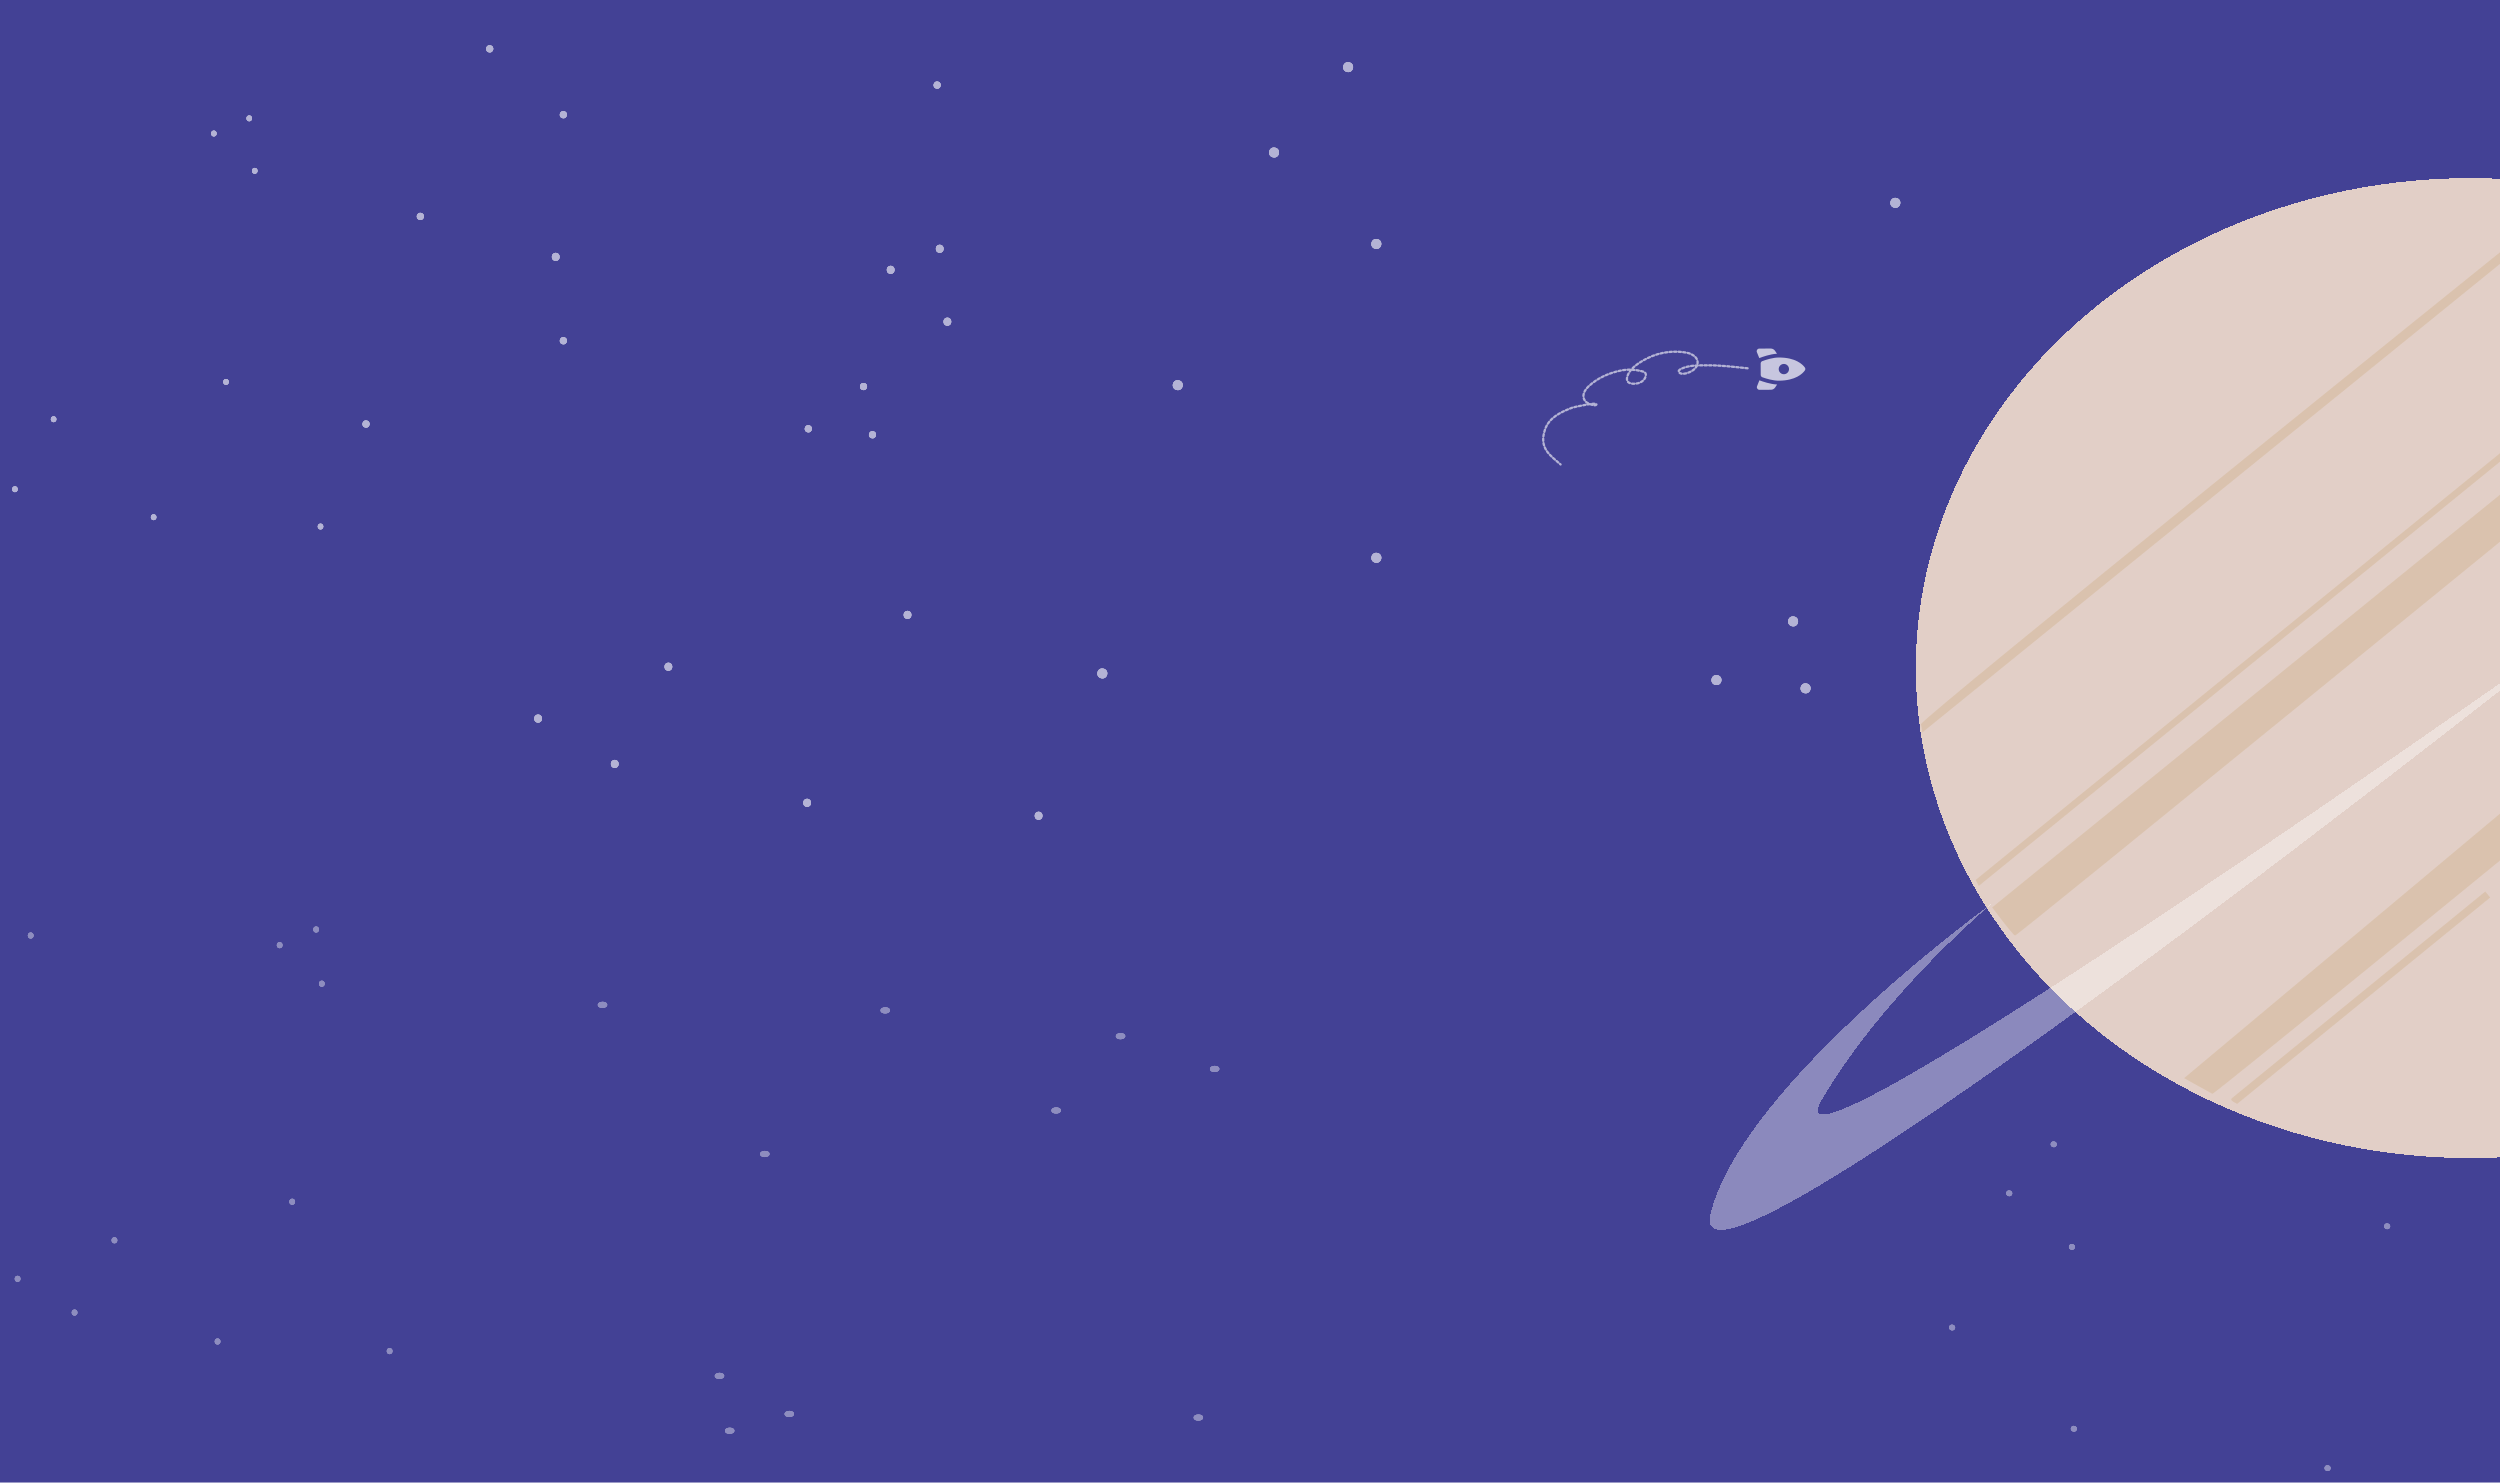 <svg width="2204" height="1307" viewBox="0 0 2204 1307" fill="none" xmlns="http://www.w3.org/2000/svg">
<g clip-path="url(#clip0_109_80)">
<rect width="2204" height="1307" fill="white"/>
<rect x="-327" width="2531" height="1307" fill="#434195"/>
<g opacity="0.6">
<ellipse cx="188.538" cy="117.706" rx="2.436" ry="2.57" fill="white"/>
<ellipse cx="188.538" cy="117.706" rx="2.436" ry="2.57" fill="white"/>
<ellipse cx="188.538" cy="117.706" rx="2.436" ry="2.57" fill="white"/>
<ellipse cx="188.538" cy="117.706" rx="2.436" ry="2.57" fill="white"/>
<ellipse cx="219.718" cy="104.339" rx="2.436" ry="2.57" fill="white"/>
<ellipse cx="219.718" cy="104.339" rx="2.436" ry="2.57" fill="white"/>
<ellipse cx="219.718" cy="104.339" rx="2.436" ry="2.57" fill="white"/>
<ellipse cx="219.718" cy="104.339" rx="2.436" ry="2.57" fill="white"/>
<ellipse cx="224.59" cy="150.607" rx="2.436" ry="2.57" fill="white"/>
<ellipse cx="224.59" cy="150.607" rx="2.436" ry="2.57" fill="white"/>
<ellipse cx="224.59" cy="150.607" rx="2.436" ry="2.57" fill="white"/>
<ellipse cx="224.59" cy="150.607" rx="2.436" ry="2.57" fill="white"/>
<ellipse cx="47.257" cy="369.607" rx="2.436" ry="2.57" fill="white"/>
<ellipse cx="47.257" cy="369.607" rx="2.436" ry="2.57" fill="white"/>
<ellipse cx="47.257" cy="369.607" rx="2.436" ry="2.57" fill="white"/>
<ellipse cx="47.257" cy="369.607" rx="2.436" ry="2.57" fill="white"/>
<ellipse cx="13.154" cy="431.297" rx="2.436" ry="2.57" fill="white"/>
<ellipse cx="13.154" cy="431.297" rx="2.436" ry="2.57" fill="white"/>
<ellipse cx="13.154" cy="431.297" rx="2.436" ry="2.57" fill="white"/>
<ellipse cx="13.154" cy="431.297" rx="2.436" ry="2.57" fill="white"/>
<ellipse cx="199.256" cy="336.706" rx="2.436" ry="2.57" fill="white"/>
<ellipse cx="199.256" cy="336.706" rx="2.436" ry="2.57" fill="white"/>
<ellipse cx="199.256" cy="336.706" rx="2.436" ry="2.57" fill="white"/>
<ellipse cx="199.256" cy="336.706" rx="2.436" ry="2.57" fill="white"/>
<ellipse cx="282.564" cy="464.199" rx="2.436" ry="2.57" fill="white"/>
<ellipse cx="282.564" cy="464.199" rx="2.436" ry="2.57" fill="white"/>
<ellipse cx="282.564" cy="464.199" rx="2.436" ry="2.57" fill="white"/>
<ellipse cx="282.564" cy="464.199" rx="2.436" ry="2.57" fill="white"/>
<ellipse cx="135.436" cy="455.973" rx="2.436" ry="2.57" fill="white"/>
<ellipse cx="135.436" cy="455.973" rx="2.436" ry="2.57" fill="white"/>
<ellipse cx="135.436" cy="455.973" rx="2.436" ry="2.57" fill="white"/>
<ellipse cx="135.436" cy="455.973" rx="2.436" ry="2.57" fill="white"/>
</g>
<g opacity="0.6">
<ellipse cx="761.271" cy="340.775" rx="3.128" ry="3.138" transform="rotate(101.623 761.271 340.775)" fill="white"/>
<ellipse cx="761.271" cy="340.775" rx="3.128" ry="3.138" transform="rotate(101.623 761.271 340.775)" fill="white"/>
<ellipse cx="761.271" cy="340.775" rx="3.128" ry="3.138" transform="rotate(101.623 761.271 340.775)" fill="white"/>
<ellipse cx="761.271" cy="340.775" rx="3.128" ry="3.138" transform="rotate(101.623 761.271 340.775)" fill="white"/>
<ellipse cx="769.186" cy="383.279" rx="3.128" ry="3.138" transform="rotate(101.623 769.186 383.279)" fill="white"/>
<ellipse cx="769.186" cy="383.279" rx="3.128" ry="3.138" transform="rotate(101.623 769.186 383.279)" fill="white"/>
<ellipse cx="769.186" cy="383.279" rx="3.128" ry="3.138" transform="rotate(101.623 769.186 383.279)" fill="white"/>
<ellipse cx="769.186" cy="383.279" rx="3.128" ry="3.138" transform="rotate(101.623 769.186 383.279)" fill="white"/>
<ellipse cx="712.608" cy="378.028" rx="3.128" ry="3.138" transform="rotate(101.623 712.608 378.028)" fill="white"/>
<ellipse cx="712.608" cy="378.028" rx="3.128" ry="3.138" transform="rotate(101.623 712.608 378.028)" fill="white"/>
<ellipse cx="712.608" cy="378.028" rx="3.128" ry="3.138" transform="rotate(101.623 712.608 378.028)" fill="white"/>
<ellipse cx="712.608" cy="378.028" rx="3.128" ry="3.138" transform="rotate(101.623 712.608 378.028)" fill="white"/>
<ellipse cx="496.65" cy="101.127" rx="3.128" ry="3.138" transform="rotate(101.623 496.65 101.127)" fill="white"/>
<ellipse cx="496.65" cy="101.127" rx="3.128" ry="3.138" transform="rotate(101.623 496.65 101.127)" fill="white"/>
<ellipse cx="496.65" cy="101.127" rx="3.128" ry="3.138" transform="rotate(101.623 496.65 101.127)" fill="white"/>
<ellipse cx="496.65" cy="101.127" rx="3.128" ry="3.138" transform="rotate(101.623 496.65 101.127)" fill="white"/>
<ellipse cx="431.716" cy="43.063" rx="3.128" ry="3.138" transform="rotate(101.623 431.716 43.063)" fill="white"/>
<ellipse cx="431.716" cy="43.063" rx="3.128" ry="3.138" transform="rotate(101.623 431.716 43.063)" fill="white"/>
<ellipse cx="431.716" cy="43.063" rx="3.128" ry="3.138" transform="rotate(101.623 431.716 43.063)" fill="white"/>
<ellipse cx="431.716" cy="43.063" rx="3.128" ry="3.138" transform="rotate(101.623 431.716 43.063)" fill="white"/>
<ellipse cx="496.662" cy="300.398" rx="3.128" ry="3.138" transform="rotate(101.623 496.662 300.398)" fill="white"/>
<ellipse cx="496.662" cy="300.398" rx="3.128" ry="3.138" transform="rotate(101.623 496.662 300.398)" fill="white"/>
<ellipse cx="496.662" cy="300.398" rx="3.128" ry="3.138" transform="rotate(101.623 496.662 300.398)" fill="white"/>
<ellipse cx="496.662" cy="300.398" rx="3.128" ry="3.138" transform="rotate(101.623 496.662 300.398)" fill="white"/>
<ellipse cx="322.679" cy="373.825" rx="3.128" ry="3.138" transform="rotate(101.623 322.679 373.825)" fill="white"/>
<ellipse cx="322.679" cy="373.825" rx="3.128" ry="3.138" transform="rotate(101.623 322.679 373.825)" fill="white"/>
<ellipse cx="322.679" cy="373.825" rx="3.128" ry="3.138" transform="rotate(101.623 322.679 373.825)" fill="white"/>
<ellipse cx="322.679" cy="373.825" rx="3.128" ry="3.138" transform="rotate(101.623 322.679 373.825)" fill="white"/>
<ellipse cx="370.577" cy="190.796" rx="3.128" ry="3.138" transform="rotate(101.623 370.577 190.796)" fill="white"/>
<ellipse cx="370.577" cy="190.796" rx="3.128" ry="3.138" transform="rotate(101.623 370.577 190.796)" fill="white"/>
<ellipse cx="370.577" cy="190.796" rx="3.128" ry="3.138" transform="rotate(101.623 370.577 190.796)" fill="white"/>
<ellipse cx="370.577" cy="190.796" rx="3.128" ry="3.138" transform="rotate(101.623 370.577 190.796)" fill="white"/>
<ellipse cx="826.185" cy="75.024" rx="3.128" ry="3.138" transform="rotate(101.623 826.185 75.024)" fill="white"/>
<ellipse cx="826.185" cy="75.024" rx="3.128" ry="3.138" transform="rotate(101.623 826.185 75.024)" fill="white"/>
<ellipse cx="826.185" cy="75.024" rx="3.128" ry="3.138" transform="rotate(101.623 826.185 75.024)" fill="white"/>
<ellipse cx="826.185" cy="75.024" rx="3.128" ry="3.138" transform="rotate(101.623 826.185 75.024)" fill="white"/>
</g>
<g opacity="0.4">
<ellipse cx="246.552" cy="833.258" rx="2.511" ry="2.655" fill="white"/>
<ellipse cx="246.552" cy="833.258" rx="2.511" ry="2.655" fill="white"/>
<ellipse cx="246.552" cy="833.258" rx="2.511" ry="2.655" fill="white"/>
<ellipse cx="246.552" cy="833.258" rx="2.511" ry="2.655" fill="white"/>
<ellipse cx="278.697" cy="819.452" rx="2.511" ry="2.655" fill="white"/>
<ellipse cx="278.697" cy="819.452" rx="2.511" ry="2.655" fill="white"/>
<ellipse cx="278.697" cy="819.452" rx="2.511" ry="2.655" fill="white"/>
<ellipse cx="278.697" cy="819.452" rx="2.511" ry="2.655" fill="white"/>
<ellipse cx="283.719" cy="867.241" rx="2.511" ry="2.655" fill="white"/>
<ellipse cx="283.719" cy="867.241" rx="2.511" ry="2.655" fill="white"/>
<ellipse cx="283.719" cy="867.241" rx="2.511" ry="2.655" fill="white"/>
<ellipse cx="283.719" cy="867.241" rx="2.511" ry="2.655" fill="white"/>
<ellipse cx="15.511" cy="1127.42" rx="2.511" ry="2.655" fill="white"/>
<ellipse cx="15.511" cy="1127.42" rx="2.511" ry="2.655" fill="white"/>
<ellipse cx="15.511" cy="1127.42" rx="2.511" ry="2.655" fill="white"/>
<ellipse cx="15.511" cy="1127.42" rx="2.511" ry="2.655" fill="white"/>
<ellipse cx="100.896" cy="1093.44" rx="2.511" ry="2.655" fill="white"/>
<ellipse cx="100.896" cy="1093.44" rx="2.511" ry="2.655" fill="white"/>
<ellipse cx="100.896" cy="1093.44" rx="2.511" ry="2.655" fill="white"/>
<ellipse cx="100.896" cy="1093.44" rx="2.511" ry="2.655" fill="white"/>
<ellipse cx="65.738" cy="1157.16" rx="2.511" ry="2.655" fill="white"/>
<ellipse cx="65.738" cy="1157.16" rx="2.511" ry="2.655" fill="white"/>
<ellipse cx="65.738" cy="1157.16" rx="2.511" ry="2.655" fill="white"/>
<ellipse cx="65.738" cy="1157.16" rx="2.511" ry="2.655" fill="white"/>
<ellipse cx="257.602" cy="1059.46" rx="2.511" ry="2.655" fill="white"/>
<ellipse cx="257.602" cy="1059.46" rx="2.511" ry="2.655" fill="white"/>
<ellipse cx="257.602" cy="1059.46" rx="2.511" ry="2.655" fill="white"/>
<ellipse cx="257.602" cy="1059.46" rx="2.511" ry="2.655" fill="white"/>
<ellipse cx="343.489" cy="1191.14" rx="2.511" ry="2.655" fill="white"/>
<ellipse cx="343.489" cy="1191.14" rx="2.511" ry="2.655" fill="white"/>
<ellipse cx="343.489" cy="1191.14" rx="2.511" ry="2.655" fill="white"/>
<ellipse cx="343.489" cy="1191.14" rx="2.511" ry="2.655" fill="white"/>
<ellipse cx="191.806" cy="1182.65" rx="2.511" ry="2.655" fill="white"/>
<ellipse cx="191.806" cy="1182.65" rx="2.511" ry="2.655" fill="white"/>
<ellipse cx="191.806" cy="1182.65" rx="2.511" ry="2.655" fill="white"/>
<ellipse cx="191.806" cy="1182.65" rx="2.511" ry="2.655" fill="white"/>
<ellipse cx="27.063" cy="824.762" rx="2.511" ry="2.655" fill="white"/>
<ellipse cx="27.063" cy="824.762" rx="2.511" ry="2.655" fill="white"/>
<ellipse cx="27.063" cy="824.762" rx="2.511" ry="2.655" fill="white"/>
<ellipse cx="27.063" cy="824.762" rx="2.511" ry="2.655" fill="white"/>
</g>
<g opacity="0.4">
<ellipse cx="2051.98" cy="1294.32" rx="2.511" ry="2.653" transform="rotate(101.623 2051.98 1294.32)" fill="white"/>
<ellipse cx="2051.98" cy="1294.32" rx="2.511" ry="2.653" transform="rotate(101.623 2051.98 1294.32)" fill="white"/>
<ellipse cx="2051.98" cy="1294.32" rx="2.511" ry="2.653" transform="rotate(101.623 2051.98 1294.32)" fill="white"/>
<ellipse cx="2051.98" cy="1294.32" rx="2.511" ry="2.653" transform="rotate(101.623 2051.98 1294.32)" fill="white"/>
<ellipse cx="1810.55" cy="1008.82" rx="2.511" ry="2.653" transform="rotate(101.623 1810.55 1008.82)" fill="white"/>
<ellipse cx="1810.55" cy="1008.82" rx="2.511" ry="2.653" transform="rotate(101.623 1810.55 1008.82)" fill="white"/>
<ellipse cx="1810.55" cy="1008.82" rx="2.511" ry="2.653" transform="rotate(101.623 1810.55 1008.82)" fill="white"/>
<ellipse cx="1810.55" cy="1008.82" rx="2.511" ry="2.653" transform="rotate(101.623 1810.55 1008.82)" fill="white"/>
<ellipse cx="1826.62" cy="1099.29" rx="2.511" ry="2.653" transform="rotate(101.623 1826.62 1099.29)" fill="white"/>
<ellipse cx="1826.62" cy="1099.29" rx="2.511" ry="2.653" transform="rotate(101.623 1826.62 1099.29)" fill="white"/>
<ellipse cx="1826.62" cy="1099.29" rx="2.511" ry="2.653" transform="rotate(101.623 1826.62 1099.29)" fill="white"/>
<ellipse cx="1826.62" cy="1099.29" rx="2.511" ry="2.653" transform="rotate(101.623 1826.62 1099.29)" fill="white"/>
<ellipse cx="1771.32" cy="1052.02" rx="2.511" ry="2.653" transform="rotate(101.623 1771.32 1052.02)" fill="white"/>
<ellipse cx="1771.32" cy="1052.02" rx="2.511" ry="2.653" transform="rotate(101.623 1771.32 1052.02)" fill="white"/>
<ellipse cx="1771.32" cy="1052.02" rx="2.511" ry="2.653" transform="rotate(101.623 1771.32 1052.02)" fill="white"/>
<ellipse cx="1771.32" cy="1052.02" rx="2.511" ry="2.653" transform="rotate(101.623 1771.32 1052.02)" fill="white"/>
<ellipse cx="1828.32" cy="1259.6" rx="2.511" ry="2.653" transform="rotate(101.623 1828.32 1259.6)" fill="white"/>
<ellipse cx="1828.32" cy="1259.6" rx="2.511" ry="2.653" transform="rotate(101.623 1828.32 1259.6)" fill="white"/>
<ellipse cx="1828.32" cy="1259.6" rx="2.511" ry="2.653" transform="rotate(101.623 1828.32 1259.6)" fill="white"/>
<ellipse cx="1828.32" cy="1259.6" rx="2.511" ry="2.653" transform="rotate(101.623 1828.32 1259.6)" fill="white"/>
<ellipse cx="1720.98" cy="1170.35" rx="2.511" ry="2.653" transform="rotate(101.623 1720.98 1170.35)" fill="white"/>
<ellipse cx="1720.98" cy="1170.35" rx="2.511" ry="2.653" transform="rotate(101.623 1720.98 1170.35)" fill="white"/>
<ellipse cx="1720.98" cy="1170.35" rx="2.511" ry="2.653" transform="rotate(101.623 1720.98 1170.35)" fill="white"/>
<ellipse cx="1720.98" cy="1170.35" rx="2.511" ry="2.653" transform="rotate(101.623 1720.98 1170.35)" fill="white"/>
<ellipse cx="2104.51" cy="1081.08" rx="2.511" ry="2.653" transform="rotate(101.623 2104.51 1081.08)" fill="white"/>
<ellipse cx="2104.51" cy="1081.08" rx="2.511" ry="2.653" transform="rotate(101.623 2104.51 1081.08)" fill="white"/>
<ellipse cx="2104.51" cy="1081.08" rx="2.511" ry="2.653" transform="rotate(101.623 2104.51 1081.08)" fill="white"/>
<ellipse cx="2104.51" cy="1081.08" rx="2.511" ry="2.653" transform="rotate(101.623 2104.51 1081.08)" fill="white"/>
</g>
<g opacity="0.4">
<ellipse cx="695.862" cy="1246.56" rx="4.125" ry="2.694" transform="rotate(179.134 695.862 1246.56)" fill="white"/>
<ellipse cx="695.862" cy="1246.56" rx="4.125" ry="2.694" transform="rotate(179.134 695.862 1246.56)" fill="white"/>
<ellipse cx="695.862" cy="1246.56" rx="4.125" ry="2.694" transform="rotate(179.134 695.862 1246.56)" fill="white"/>
<ellipse cx="695.862" cy="1246.56" rx="4.125" ry="2.694" transform="rotate(179.134 695.862 1246.56)" fill="white"/>
<ellipse cx="643.279" cy="1261.36" rx="4.125" ry="2.694" transform="rotate(179.134 643.279 1261.36)" fill="white"/>
<ellipse cx="643.279" cy="1261.36" rx="4.125" ry="2.694" transform="rotate(179.134 643.279 1261.36)" fill="white"/>
<ellipse cx="643.279" cy="1261.36" rx="4.125" ry="2.694" transform="rotate(179.134 643.279 1261.36)" fill="white"/>
<ellipse cx="643.279" cy="1261.36" rx="4.125" ry="2.694" transform="rotate(179.134 643.279 1261.36)" fill="white"/>
<ellipse cx="634.297" cy="1213" rx="4.125" ry="2.694" transform="rotate(179.134 634.297 1213)" fill="white"/>
<ellipse cx="634.297" cy="1213" rx="4.125" ry="2.694" transform="rotate(179.134 634.297 1213)" fill="white"/>
<ellipse cx="634.297" cy="1213" rx="4.125" ry="2.694" transform="rotate(179.134 634.297 1213)" fill="white"/>
<ellipse cx="634.297" cy="1213" rx="4.125" ry="2.694" transform="rotate(179.134 634.297 1213)" fill="white"/>
<ellipse cx="1070.82" cy="942.396" rx="4.125" ry="2.694" transform="rotate(179.134 1070.82 942.396)" fill="white"/>
<ellipse cx="1070.82" cy="942.396" rx="4.125" ry="2.694" transform="rotate(179.134 1070.82 942.396)" fill="white"/>
<ellipse cx="1070.82" cy="942.396" rx="4.125" ry="2.694" transform="rotate(179.134 1070.82 942.396)" fill="white"/>
<ellipse cx="1070.82" cy="942.396" rx="4.125" ry="2.694" transform="rotate(179.134 1070.82 942.396)" fill="white"/>
<ellipse cx="931.1" cy="978.991" rx="4.125" ry="2.694" transform="rotate(179.134 931.1 978.991)" fill="white"/>
<ellipse cx="931.1" cy="978.991" rx="4.125" ry="2.694" transform="rotate(179.134 931.1 978.991)" fill="white"/>
<ellipse cx="931.1" cy="978.991" rx="4.125" ry="2.694" transform="rotate(179.134 931.1 978.991)" fill="white"/>
<ellipse cx="931.1" cy="978.991" rx="4.125" ry="2.694" transform="rotate(179.134 931.1 978.991)" fill="white"/>
<ellipse cx="987.868" cy="913.477" rx="4.125" ry="2.694" transform="rotate(179.134 987.868 913.477)" fill="white"/>
<ellipse cx="987.868" cy="913.477" rx="4.125" ry="2.694" transform="rotate(179.134 987.868 913.477)" fill="white"/>
<ellipse cx="987.868" cy="913.477" rx="4.125" ry="2.694" transform="rotate(179.134 987.868 913.477)" fill="white"/>
<ellipse cx="987.868" cy="913.477" rx="4.125" ry="2.694" transform="rotate(179.134 987.868 913.477)" fill="white"/>
<ellipse cx="674.246" cy="1017.36" rx="4.125" ry="2.694" transform="rotate(179.134 674.246 1017.36)" fill="white"/>
<ellipse cx="674.246" cy="1017.36" rx="4.125" ry="2.694" transform="rotate(179.134 674.246 1017.36)" fill="white"/>
<ellipse cx="674.246" cy="1017.36" rx="4.125" ry="2.694" transform="rotate(179.134 674.246 1017.36)" fill="white"/>
<ellipse cx="674.246" cy="1017.36" rx="4.125" ry="2.694" transform="rotate(179.134 674.246 1017.36)" fill="white"/>
<ellipse cx="531.165" cy="885.897" rx="4.125" ry="2.694" transform="rotate(179.134 531.165 885.897)" fill="white"/>
<ellipse cx="531.165" cy="885.897" rx="4.125" ry="2.694" transform="rotate(179.134 531.165 885.897)" fill="white"/>
<ellipse cx="531.165" cy="885.897" rx="4.125" ry="2.694" transform="rotate(179.134 531.165 885.897)" fill="white"/>
<ellipse cx="531.165" cy="885.897" rx="4.125" ry="2.694" transform="rotate(179.134 531.165 885.897)" fill="white"/>
<ellipse cx="780.422" cy="890.751" rx="4.125" ry="2.694" transform="rotate(179.134 780.422 890.751)" fill="white"/>
<ellipse cx="780.422" cy="890.751" rx="4.125" ry="2.694" transform="rotate(179.134 780.422 890.751)" fill="white"/>
<ellipse cx="780.422" cy="890.751" rx="4.125" ry="2.694" transform="rotate(179.134 780.422 890.751)" fill="white"/>
<ellipse cx="780.422" cy="890.751" rx="4.125" ry="2.694" transform="rotate(179.134 780.422 890.751)" fill="white"/>
<ellipse cx="1056.48" cy="1249.73" rx="4.125" ry="2.694" transform="rotate(179.134 1056.48 1249.73)" fill="white"/>
<ellipse cx="1056.48" cy="1249.73" rx="4.125" ry="2.694" transform="rotate(179.134 1056.48 1249.73)" fill="white"/>
<ellipse cx="1056.48" cy="1249.73" rx="4.125" ry="2.694" transform="rotate(179.134 1056.48 1249.73)" fill="white"/>
<ellipse cx="1056.48" cy="1249.73" rx="4.125" ry="2.694" transform="rotate(179.134 1056.48 1249.73)" fill="white"/>
</g>
<path opacity="0.6" d="M1540.66 324.676C1528.49 323.449 1516.34 321.867 1503.5 322.055C1497.13 322.149 1489.47 321.846 1482.44 324.989C1478.12 326.924 1480.05 329.101 1482.77 329.469C1486.27 329.94 1493.2 327.357 1495.49 323.33C1499.36 316.499 1492.43 312.01 1487.4 311.012C1477.42 309.031 1464.31 309.775 1452.45 315.777C1445.29 319.398 1436.73 324.596 1434.62 332.046C1432.97 337.875 1438.15 339.061 1443.68 337.941C1447.56 337.154 1450.67 334.342 1450.96 330.76C1451.16 328.354 1449.26 327.723 1447.14 327.198C1441.6 325.825 1435.24 325.328 1428.53 326.743C1418.88 328.777 1408.55 332.985 1400.37 340.728C1394.69 346.106 1394.8 351.643 1398.8 354.818C1399.1 355.053 1406.27 358.927 1407.41 356.563C1408.53 354.242 1387.57 358.842 1386.13 359.393C1375.56 363.429 1365.51 368.281 1361.99 378.942C1356.59 395.294 1366.64 401.403 1375.8 409.476" stroke="white" stroke-width="2" stroke-linecap="round" stroke-dasharray="2 2"/>
<path d="M1591.12 323.947C1591.41 324.333 1591.57 324.802 1591.57 325.285C1591.57 325.767 1591.42 326.238 1591.13 326.627C1589.15 329.408 1583.03 335.549 1568.17 335.625C1563.27 335.651 1557.36 333.91 1553.74 332.611C1552.85 332.298 1552.26 331.46 1552.25 330.507L1552.2 320.491C1552.19 319.538 1552.78 318.671 1553.66 318.349C1557.27 317.013 1563.16 315.211 1568.07 315.186C1582.92 315.109 1589.11 321.187 1591.12 323.947V323.947ZM1572.69 329.924C1575.19 329.911 1577.22 327.857 1577.21 325.359C1577.19 322.861 1575.14 320.827 1572.64 320.84C1570.14 320.853 1568.11 322.907 1568.12 325.406C1568.13 327.904 1570.19 329.937 1572.69 329.924ZM1550.99 315.706C1553.78 314.601 1560.45 312.205 1566.58 311.832L1564.86 309.275C1563.99 308.008 1562.58 307.265 1561.06 307.273L1550.95 307.325C1549.34 307.334 1548.26 308.952 1548.85 310.448L1550.99 315.706V315.706ZM1551.14 343.662L1561.24 343.61C1562.77 343.602 1564.17 342.845 1565 341.569L1566.69 338.994C1560.58 338.685 1553.87 336.335 1551.07 335.282L1548.99 340.562C1548.43 342.064 1549.53 343.67 1551.14 343.662V343.662Z" fill="white" fill-opacity="0.7"/>
<g filter="url(#filter0_d_109_80)">
<ellipse cx="2178" cy="581" rx="489" ry="432" fill="#F3DFCC" fill-opacity="0.9" shape-rendering="crispEdges"/>
</g>
<g filter="url(#filter1_d_109_80)">
<path d="M1507.9 1066.34C1536 951 1758 791 1758 791C1758 791 1661.24 870.861 1605.54 966.656C1549.84 1062.45 2280 545 2280 545C2280 545 1479.79 1181.69 1507.9 1066.34Z" fill="white" fill-opacity="0.38" shape-rendering="crispEdges"/>
</g>
<path d="M1693.5 638.5C1692.42 634.363 2207.8 219.337 2207.8 219.337L2212.82 225.5L1694.58 645.837C1694.58 645.837 1694.58 642.637 1693.5 638.5Z" fill="#D8BFA8" fill-opacity="0.8"/>
<path d="M1741.71 775.767L2246.05 365.325L2249.7 369.82L1744.5 781L1741.71 775.767Z" fill="#D8BFA8" fill-opacity="0.8"/>
<path d="M1756.3 799.956L2259.51 391L2279.71 415.819C2279.71 415.819 1778.5 825.051 1776.5 824.775C1774.5 824.5 1756.3 799.956 1756.3 799.956Z" fill="#D8BFA8" fill-opacity="0.8"/>
<path d="M1925.5 950.5L2204.68 716.713L2224.87 741.533C2224.87 741.533 1951.97 964.964 1950.46 964.294C1948.94 963.623 1925.5 950.5 1925.5 950.5Z" fill="#D8BFA8" fill-opacity="0.8"/>
<path d="M1967.97 967.885L2191.04 785.943L2195.34 791.236L1972.28 973.178C1966.83 970.447 1966.1 969.325 1967.97 967.885Z" fill="#D8BFA8" fill-opacity="0.8"/>
<g opacity="0.6">
<ellipse cx="785.208" cy="237.906" rx="3.379" ry="3.57" fill="white"/>
<ellipse cx="785.208" cy="237.906" rx="3.379" ry="3.57" fill="white"/>
<ellipse cx="785.208" cy="237.906" rx="3.379" ry="3.57" fill="white"/>
<ellipse cx="785.208" cy="237.906" rx="3.379" ry="3.57" fill="white"/>
<ellipse cx="828.454" cy="219.34" rx="3.379" ry="3.57" fill="white"/>
<ellipse cx="828.454" cy="219.34" rx="3.379" ry="3.57" fill="white"/>
<ellipse cx="828.454" cy="219.34" rx="3.379" ry="3.57" fill="white"/>
<ellipse cx="828.454" cy="219.34" rx="3.379" ry="3.57" fill="white"/>
<ellipse cx="835.211" cy="283.608" rx="3.379" ry="3.57" fill="white"/>
<ellipse cx="835.211" cy="283.608" rx="3.379" ry="3.57" fill="white"/>
<ellipse cx="835.211" cy="283.608" rx="3.379" ry="3.57" fill="white"/>
<ellipse cx="835.211" cy="283.608" rx="3.379" ry="3.57" fill="white"/>
<ellipse cx="474.379" cy="633.509" rx="3.379" ry="3.57" fill="white"/>
<ellipse cx="474.379" cy="633.509" rx="3.379" ry="3.57" fill="white"/>
<ellipse cx="474.379" cy="633.509" rx="3.379" ry="3.57" fill="white"/>
<ellipse cx="474.379" cy="633.509" rx="3.379" ry="3.57" fill="white"/>
<ellipse cx="589.25" cy="587.807" rx="3.379" ry="3.57" fill="white"/>
<ellipse cx="589.25" cy="587.807" rx="3.379" ry="3.57" fill="white"/>
<ellipse cx="589.25" cy="587.807" rx="3.379" ry="3.57" fill="white"/>
<ellipse cx="589.25" cy="587.807" rx="3.379" ry="3.57" fill="white"/>
<ellipse cx="541.95" cy="673.498" rx="3.379" ry="3.57" fill="white"/>
<ellipse cx="541.95" cy="673.498" rx="3.379" ry="3.57" fill="white"/>
<ellipse cx="541.95" cy="673.498" rx="3.379" ry="3.57" fill="white"/>
<ellipse cx="541.95" cy="673.498" rx="3.379" ry="3.57" fill="white"/>
<ellipse cx="800.074" cy="542.106" rx="3.379" ry="3.57" fill="white"/>
<ellipse cx="800.074" cy="542.106" rx="3.379" ry="3.57" fill="white"/>
<ellipse cx="800.074" cy="542.106" rx="3.379" ry="3.57" fill="white"/>
<ellipse cx="800.074" cy="542.106" rx="3.379" ry="3.57" fill="white"/>
<ellipse cx="915.622" cy="719.199" rx="3.379" ry="3.57" fill="white"/>
<ellipse cx="915.622" cy="719.199" rx="3.379" ry="3.57" fill="white"/>
<ellipse cx="915.622" cy="719.199" rx="3.379" ry="3.57" fill="white"/>
<ellipse cx="915.622" cy="719.199" rx="3.379" ry="3.57" fill="white"/>
<ellipse cx="711.555" cy="707.774" rx="3.379" ry="3.57" fill="white"/>
<ellipse cx="711.555" cy="707.774" rx="3.379" ry="3.57" fill="white"/>
<ellipse cx="711.555" cy="707.774" rx="3.379" ry="3.57" fill="white"/>
<ellipse cx="711.555" cy="707.774" rx="3.379" ry="3.57" fill="white"/>
<ellipse cx="489.92" cy="226.481" rx="3.379" ry="3.57" fill="white"/>
<ellipse cx="489.92" cy="226.481" rx="3.379" ry="3.57" fill="white"/>
<ellipse cx="489.92" cy="226.481" rx="3.379" ry="3.57" fill="white"/>
<ellipse cx="489.92" cy="226.481" rx="3.379" ry="3.57" fill="white"/>
</g>
<g opacity="0.6">
<ellipse cx="1580.8" cy="547.826" rx="4.343" ry="4.357" transform="rotate(101.623 1580.8 547.826)" fill="white"/>
<ellipse cx="1580.8" cy="547.826" rx="4.343" ry="4.357" transform="rotate(101.623 1580.8 547.826)" fill="white"/>
<ellipse cx="1580.8" cy="547.826" rx="4.343" ry="4.357" transform="rotate(101.623 1580.8 547.826)" fill="white"/>
<ellipse cx="1580.8" cy="547.826" rx="4.343" ry="4.357" transform="rotate(101.623 1580.8 547.826)" fill="white"/>
<ellipse cx="1591.79" cy="606.842" rx="4.343" ry="4.357" transform="rotate(101.623 1591.79 606.842)" fill="white"/>
<ellipse cx="1591.79" cy="606.842" rx="4.343" ry="4.357" transform="rotate(101.623 1591.79 606.842)" fill="white"/>
<ellipse cx="1591.79" cy="606.842" rx="4.343" ry="4.357" transform="rotate(101.623 1591.79 606.842)" fill="white"/>
<ellipse cx="1591.79" cy="606.842" rx="4.343" ry="4.357" transform="rotate(101.623 1591.79 606.842)" fill="white"/>
<ellipse cx="1513.23" cy="599.551" rx="4.343" ry="4.357" transform="rotate(101.623 1513.23 599.551)" fill="white"/>
<ellipse cx="1513.23" cy="599.551" rx="4.343" ry="4.357" transform="rotate(101.623 1513.23 599.551)" fill="white"/>
<ellipse cx="1513.23" cy="599.551" rx="4.343" ry="4.357" transform="rotate(101.623 1513.23 599.551)" fill="white"/>
<ellipse cx="1513.23" cy="599.551" rx="4.343" ry="4.357" transform="rotate(101.623 1513.23 599.551)" fill="white"/>
<ellipse cx="1188.5" cy="59.197" rx="4.343" ry="4.357" transform="rotate(101.623 1188.5 59.197)" fill="white"/>
<ellipse cx="1188.5" cy="59.197" rx="4.343" ry="4.357" transform="rotate(101.623 1188.5 59.197)" fill="white"/>
<ellipse cx="1188.5" cy="59.197" rx="4.343" ry="4.357" transform="rotate(101.623 1188.5 59.197)" fill="white"/>
<ellipse cx="1188.5" cy="59.197" rx="4.343" ry="4.357" transform="rotate(101.623 1188.5 59.197)" fill="white"/>
<ellipse cx="1213.37" cy="215.071" rx="4.343" ry="4.357" transform="rotate(101.623 1213.37 215.071)" fill="white"/>
<ellipse cx="1213.37" cy="215.071" rx="4.343" ry="4.357" transform="rotate(101.623 1213.37 215.071)" fill="white"/>
<ellipse cx="1213.37" cy="215.071" rx="4.343" ry="4.357" transform="rotate(101.623 1213.37 215.071)" fill="white"/>
<ellipse cx="1213.37" cy="215.071" rx="4.343" ry="4.357" transform="rotate(101.623 1213.37 215.071)" fill="white"/>
<ellipse cx="1123.21" cy="134.449" rx="4.343" ry="4.357" transform="rotate(101.623 1123.21 134.449)" fill="white"/>
<ellipse cx="1123.21" cy="134.449" rx="4.343" ry="4.357" transform="rotate(101.623 1123.21 134.449)" fill="white"/>
<ellipse cx="1123.21" cy="134.449" rx="4.343" ry="4.357" transform="rotate(101.623 1123.21 134.449)" fill="white"/>
<ellipse cx="1123.21" cy="134.449" rx="4.343" ry="4.357" transform="rotate(101.623 1123.21 134.449)" fill="white"/>
<ellipse cx="1213.39" cy="491.762" rx="4.343" ry="4.357" transform="rotate(101.623 1213.39 491.762)" fill="white"/>
<ellipse cx="1213.39" cy="491.762" rx="4.343" ry="4.357" transform="rotate(101.623 1213.39 491.762)" fill="white"/>
<ellipse cx="1213.39" cy="491.762" rx="4.343" ry="4.357" transform="rotate(101.623 1213.39 491.762)" fill="white"/>
<ellipse cx="1213.39" cy="491.762" rx="4.343" ry="4.357" transform="rotate(101.623 1213.39 491.762)" fill="white"/>
<ellipse cx="971.807" cy="593.716" rx="4.343" ry="4.357" transform="rotate(101.623 971.807 593.716)" fill="white"/>
<ellipse cx="971.807" cy="593.716" rx="4.343" ry="4.357" transform="rotate(101.623 971.807 593.716)" fill="white"/>
<ellipse cx="971.807" cy="593.716" rx="4.343" ry="4.357" transform="rotate(101.623 971.807 593.716)" fill="white"/>
<ellipse cx="971.807" cy="593.716" rx="4.343" ry="4.357" transform="rotate(101.623 971.807 593.716)" fill="white"/>
<ellipse cx="1038.31" cy="339.578" rx="4.343" ry="4.357" transform="rotate(101.623 1038.31 339.578)" fill="white"/>
<ellipse cx="1038.31" cy="339.578" rx="4.343" ry="4.357" transform="rotate(101.623 1038.31 339.578)" fill="white"/>
<ellipse cx="1038.31" cy="339.578" rx="4.343" ry="4.357" transform="rotate(101.623 1038.31 339.578)" fill="white"/>
<ellipse cx="1038.31" cy="339.578" rx="4.343" ry="4.357" transform="rotate(101.623 1038.31 339.578)" fill="white"/>
<ellipse cx="1670.93" cy="178.827" rx="4.343" ry="4.357" transform="rotate(101.623 1670.93 178.827)" fill="white"/>
<ellipse cx="1670.93" cy="178.827" rx="4.343" ry="4.357" transform="rotate(101.623 1670.93 178.827)" fill="white"/>
<ellipse cx="1670.93" cy="178.827" rx="4.343" ry="4.357" transform="rotate(101.623 1670.93 178.827)" fill="white"/>
<ellipse cx="1670.93" cy="178.827" rx="4.343" ry="4.357" transform="rotate(101.623 1670.93 178.827)" fill="white"/>
</g>
</g>
<defs>
<filter id="filter0_d_109_80" x="1609" y="77" width="1138" height="1024" filterUnits="userSpaceOnUse" color-interpolation-filters="sRGB">
<feFlood flood-opacity="0" result="BackgroundImageFix"/>
<feColorMatrix in="SourceAlpha" type="matrix" values="0 0 0 0 0 0 0 0 0 0 0 0 0 0 0 0 0 0 127 0" result="hardAlpha"/>
<feOffset dy="8"/>
<feGaussianBlur stdDeviation="40"/>
<feComposite in2="hardAlpha" operator="out"/>
<feColorMatrix type="matrix" values="0 0 0 0 0 0 0 0 0 0 0 0 0 0 0 0 0 0 0.25 0"/>
<feBlend mode="normal" in2="BackgroundImageFix" result="effect1_dropShadow_109_80"/>
<feBlend mode="normal" in="SourceGraphic" in2="effect1_dropShadow_109_80" result="shape"/>
</filter>
<filter id="filter1_d_109_80" x="1503.17" y="545" width="780.828" height="543.317" filterUnits="userSpaceOnUse" color-interpolation-filters="sRGB">
<feFlood flood-opacity="0" result="BackgroundImageFix"/>
<feColorMatrix in="SourceAlpha" type="matrix" values="0 0 0 0 0 0 0 0 0 0 0 0 0 0 0 0 0 0 127 0" result="hardAlpha"/>
<feOffset dy="4"/>
<feGaussianBlur stdDeviation="2"/>
<feComposite in2="hardAlpha" operator="out"/>
<feColorMatrix type="matrix" values="0 0 0 0 0 0 0 0 0 0 0 0 0 0 0 0 0 0 0.25 0"/>
<feBlend mode="normal" in2="BackgroundImageFix" result="effect1_dropShadow_109_80"/>
<feBlend mode="normal" in="SourceGraphic" in2="effect1_dropShadow_109_80" result="shape"/>
</filter>
<clipPath id="clip0_109_80">
<rect width="2204" height="1307" fill="white"/>
</clipPath>
</defs>
</svg>
